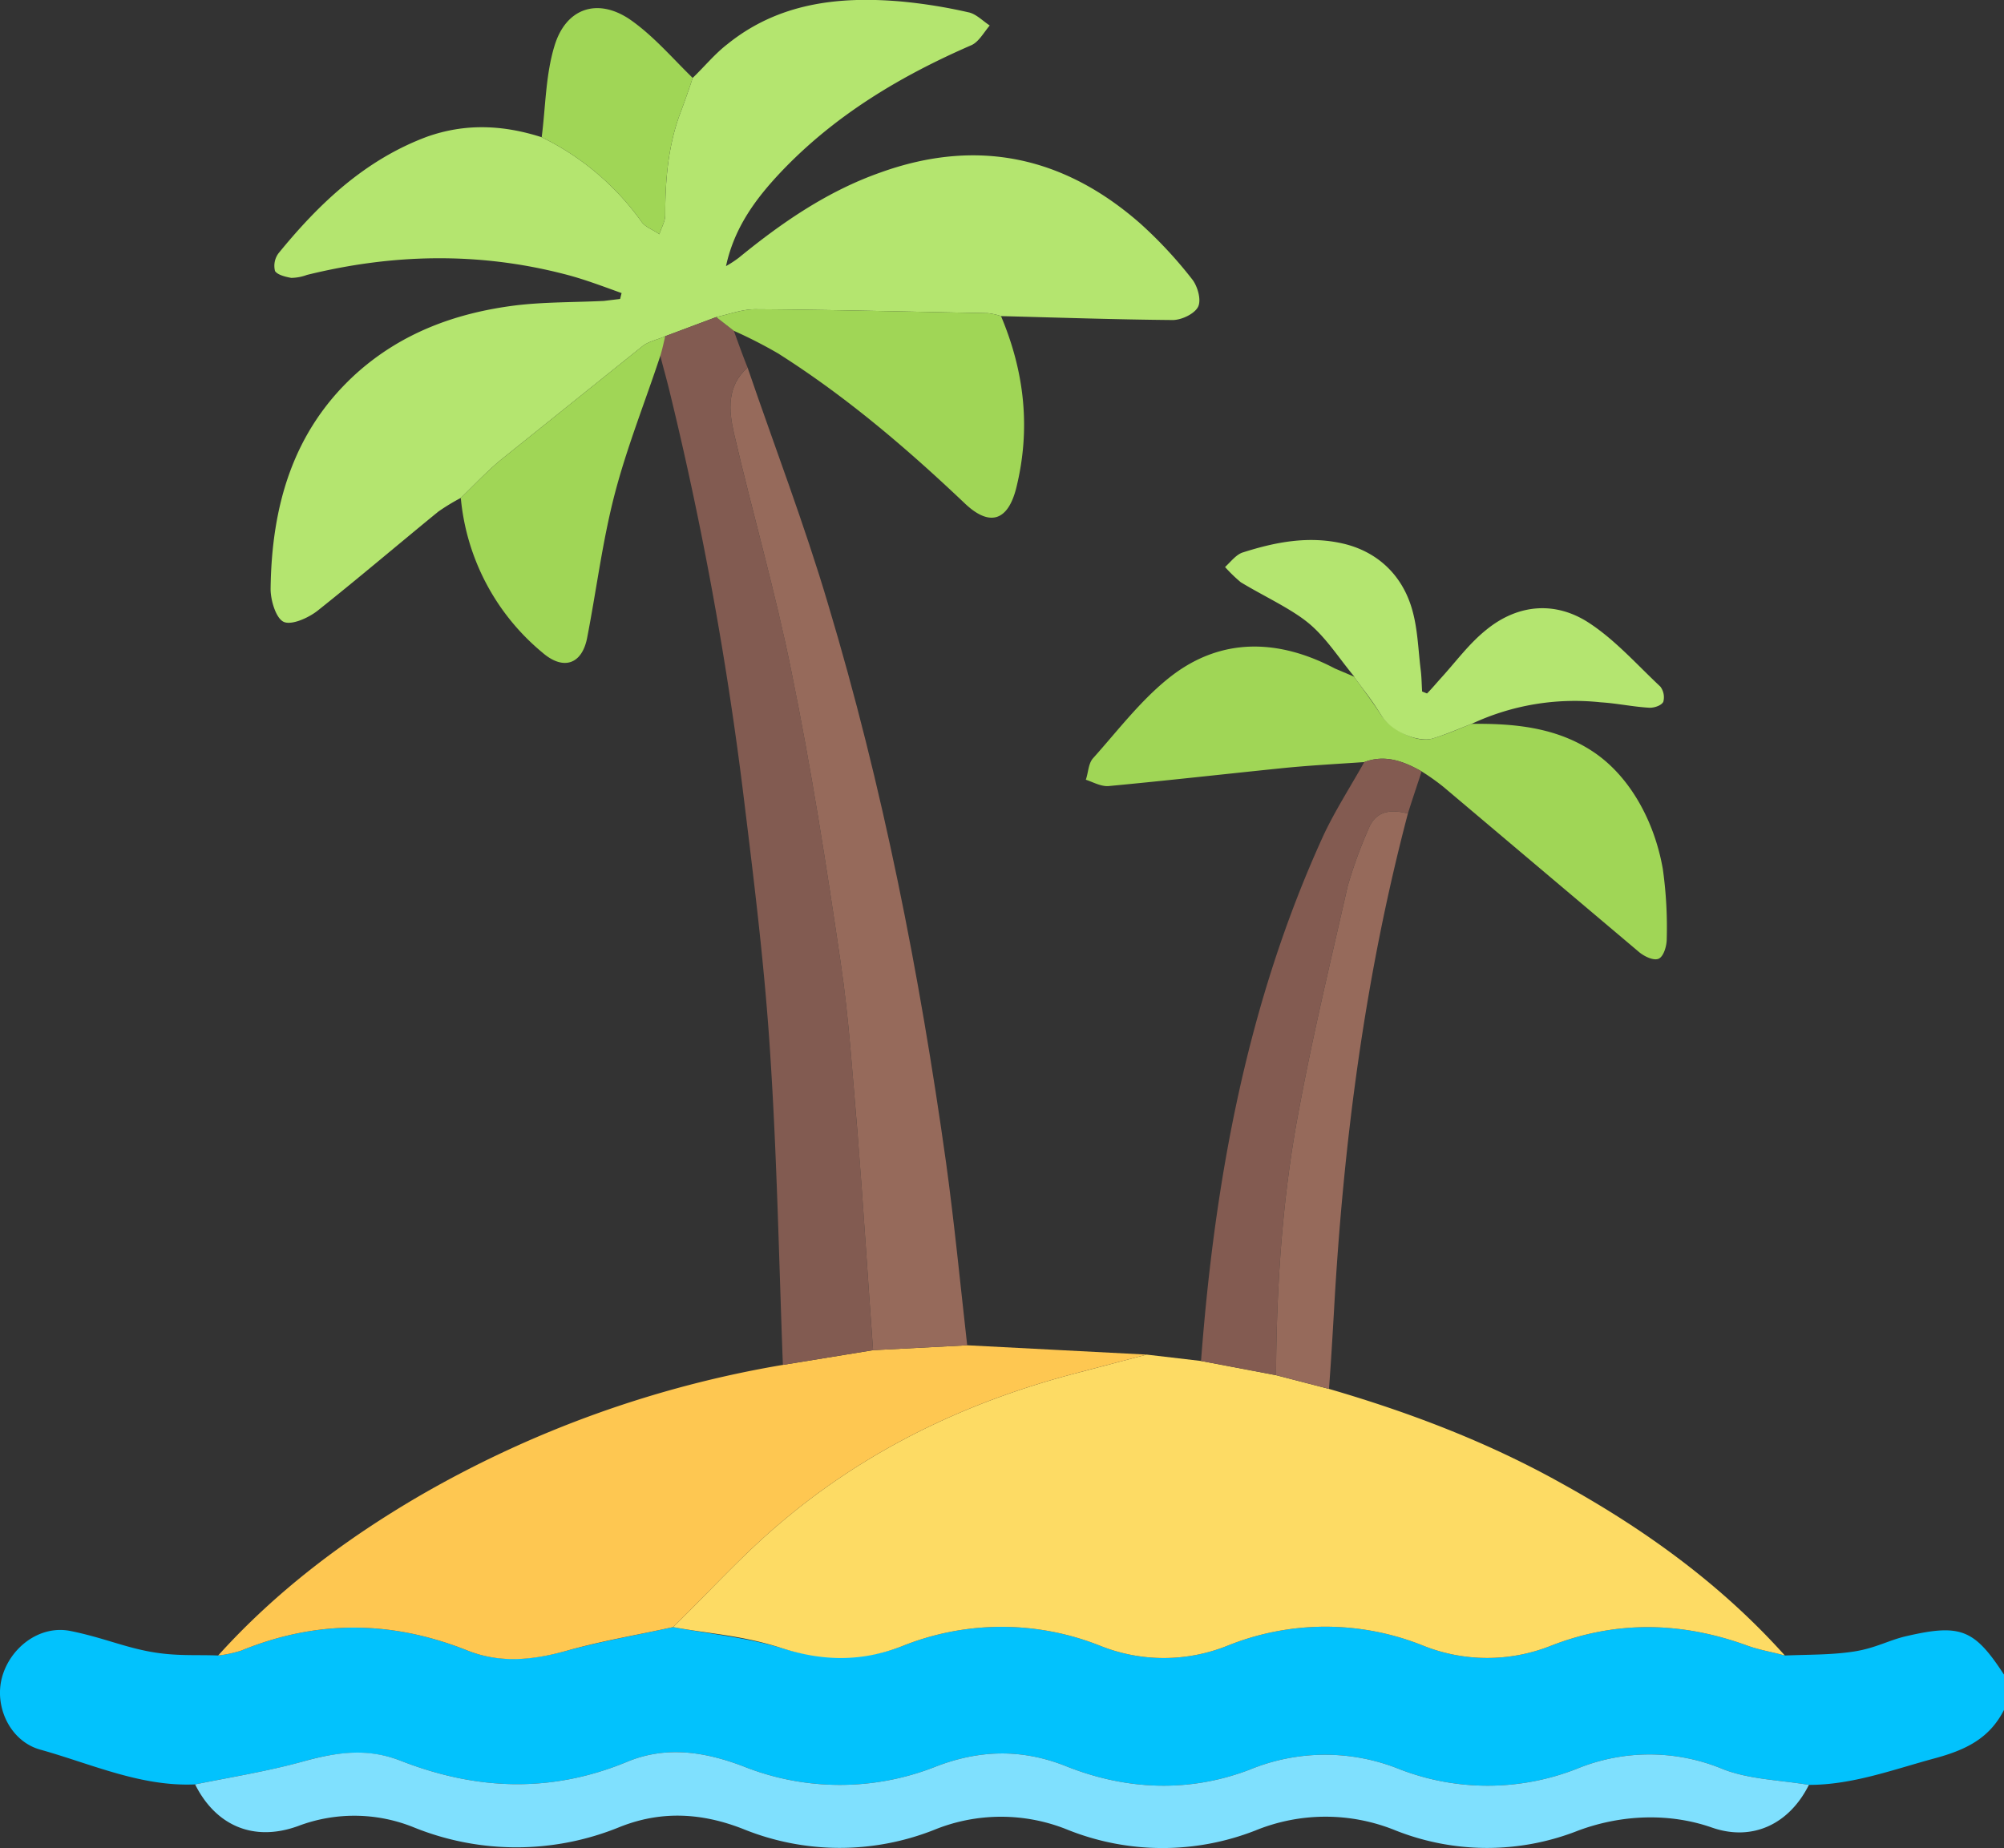 <svg id="Layer_1" data-name="Layer 1" xmlns="http://www.w3.org/2000/svg" width="408.8" height="377.1" viewBox="0 0 408.8 377.1"><rect x="0" y="0" width="408.8" height="377.1" fill="#333333" stroke="none"/><defs><style>.cls-1{fill:#02c2fd;}.cls-2{fill:#fddb64;}.cls-3{fill:#b4e56f;}.cls-4{fill:#fec751;}.cls-5{fill:#7fe0fe;}.cls-6{fill:#825b51;}.cls-7{fill:#966a5b;}.cls-8{fill:#a0d656;}.cls-9{fill:#835b51;}.cls-10{fill:#b4e570;}.cls-11{fill:#fefefe;}</style></defs><path class="cls-1" d="M232.6,188.7c-3,5.9-7.9,8.2-14.2,9.9-8.5,2.3-16.7,5.4-25.6,5.4-5.9-1-12.1-1.1-17.5-3.2a39,39,0,0,0-29.8-.1,49.7,49.7,0,0,1-36.2.1,40.5,40.5,0,0,0-30.6.1c-12.3,4.7-25.1,4.2-37.4-.7-9-3.6-17.7-3.4-26.7.1a53.1,53.1,0,0,1-39.2-.1c-7.9-3-15.8-4.2-23.7-.9-15.5,6.4-30.7,5.8-46.1-.2-6.6-2.6-13.2-1.8-19.9.1s-14.7,3.2-22.1,4.7c-11.1.5-21.2-4.2-31.6-7.1-6.1-1.7-9.4-8.7-7.8-14.7s7.6-10.8,14-9.5,10.7,3.2,16.1,4.2,9.4.6,14,.8a24.6,24.6,0,0,0,4.7-1c15.4-6.3,30.7-6.2,46.2,0,6.6,2.6,13.4,1.9,20.3,0s14.4-3.2,21.6-4.8c7.4,1.4,15,2.1,22.2,4.3s16.3,2.8,24.5-.4a54.3,54.3,0,0,1,40.4-.1,34.9,34.9,0,0,0,26,0,53.4,53.4,0,0,1,39.7-.1,35.2,35.2,0,0,0,26.3.1c13.3-5.2,26.7-4.9,40.1,0,2.5.9,5.1,1.3,7.6,2,4.7-.2,9.4-.1,14-.8s7.3-2.4,11-3.2c10.9-2.5,13.7-1.3,19.7,7.9Z" transform="translate(176.2 160.2)"/><path class="cls-2" d="M187.9,177.6c-2.5-.7-5.1-1.1-7.6-2-13.4-4.9-26.8-5.2-40.1,0a35.2,35.2,0,0,1-26.3-.1,53.4,53.4,0,0,0-39.7.1,34.9,34.9,0,0,1-26,0,54.3,54.3,0,0,0-40.4.1c-8.2,3.2-16.1,3.1-24.5.4s-14.8-2.9-22.2-4.3c7.4-7.2,14.3-14.9,22.2-21.5,17.5-14.8,37.8-24.5,60-30.3l14.4-3.8,11.1,1.3,15.3,2.9,10.8,2.8c16.5,4.8,32.5,10.9,47.5,19.3C159.4,151.9,174.9,163.1,187.9,177.6Z" transform="translate(176.2 160.2)"/><path class="cls-3" d="M-34.9-144.3c2.4-2.3,4.5-4.9,7.1-6.9,10.4-8.4,22.7-9.8,35.4-8.7a105.6,105.6,0,0,1,13.7,2.2c1.6.3,3,1.8,4.4,2.7-1.2,1.4-2.2,3.3-3.7,4-14.5,6.3-27.9,14.3-38.9,25.9-5.1,5.4-9.5,11.3-11.2,19.2a23.3,23.3,0,0,0,2.6-1.7c8.8-7.2,18.1-13.6,28.9-17.4,19.7-7.1,37.4-3.3,53,10.4A88.3,88.3,0,0,1,67-103.2c1.1,1.4,1.9,4.2,1.2,5.6s-3.3,2.7-5.2,2.7c-11.6-.1-23.3-.5-35-.8a13.1,13.1,0,0,0-2.7-.6c-15.8-.3-31.6-.7-47.4-.8-2.7,0-5.3,1-8,1.6l-10.4,3.9c-1.5.7-3.3,1-4.6,2L-74-66.4c-2.9,2.4-5.5,5.2-8.2,7.8a43.4,43.4,0,0,0-4.6,2.8c-8.2,6.7-16.3,13.6-24.6,20.2-1.9,1.5-5.3,3-6.9,2.3S-121-37.7-121-40c.2-16.9,4.5-32.3,17.6-44.1,9.3-8.3,20.4-12.3,32.5-13.8,5.9-.7,11.9-.6,17.9-.9l3.3-.4.3-1.2c-3.9-1.4-7.8-2.9-11.8-3.9-17.5-4.5-35-4.1-52.4.2a9.5,9.5,0,0,1-3.2.6c-1.1-.2-2.8-.6-3.3-1.4a4.3,4.3,0,0,1,.7-3.6c8.3-10.2,17.7-19.1,30.3-23.8,7.9-2.8,15.6-2.4,23.4.1a54.2,54.2,0,0,1,20.4,17.3c.8,1.1,2.4,1.6,3.6,2.5.4-1.3,1.2-2.6,1.2-3.9,0-7.3.6-14.5,3.3-21.4C-36.4-139.9-35.6-142.1-34.9-144.3Z" transform="translate(176.2 160.2)"/><path class="cls-4" d="M57.7,116.2,43.3,120c-22.2,5.8-42.5,15.5-60,30.3-7.9,6.6-14.8,14.3-22.2,21.5-7.2,1.6-14.5,2.8-21.6,4.8s-13.7,2.6-20.3,0c-15.5-6.2-30.8-6.3-46.2,0a24.6,24.6,0,0,1-4.7,1c11.9-13.2,26-23.8,41.3-32.7a221.4,221.4,0,0,1,73.9-26.6l18.4-3,19.2-1Z" transform="translate(176.2 160.2)"/><path class="cls-5" d="M-136.4,203.9c7.4-1.5,14.9-2.7,22.1-4.7s13.3-2.7,19.9-.1c15.4,6,30.6,6.6,46.1.2,7.9-3.3,15.8-2.1,23.7.9a53.1,53.1,0,0,0,39.2.1c9-3.5,17.7-3.7,26.7-.1,12.3,4.9,25.1,5.4,37.4.7a40.5,40.5,0,0,1,30.6-.1,49.7,49.7,0,0,0,36.2-.1,39,39,0,0,1,29.8.1c5.4,2.1,11.6,2.2,17.5,3.2-4,8-11.5,11.6-19.8,8.7s-18-2.8-27.2.6a50.6,50.6,0,0,1-37.3,0,37.8,37.8,0,0,0-28.6,0,52,52,0,0,1-38.2-.1,36.1,36.1,0,0,0-27.4,0,52.3,52.3,0,0,1-38.9-.2c-8.4-3.3-16.7-3.8-25.2-.4a55.7,55.7,0,0,1-41.9.1,32.3,32.3,0,0,0-23.7-.3C-124.5,215.7-132.2,212.3-136.4,203.9Z" transform="translate(176.2 160.2)"/><path class="cls-6" d="M1.9,115.3l-18.4,3c-.8-21.3-1.2-42.5-2.6-63.7-1.1-17.2-3.2-34.3-5.3-51.4A716.5,716.5,0,0,0-39.6-80.3c-.6-2.5-1.3-4.9-1.9-7.3s.7-2.7,1-4l10.4-3.9,3.6,2.8c.9,2.5,1.8,5,2.8,7.5-4.3,3.8-3.8,8.8-2.8,13.3,3.8,16.4,8.5,32.5,11.8,49,4,19.6,7.1,39.4,10,59.2C-3,47.7-2.3,59.2-1.3,70.6-.1,85.5.8,100.4,1.9,115.3Z" transform="translate(176.2 160.2)"/><path class="cls-7" d="M1.9,115.3C.8,100.4-.1,85.5-1.3,70.6-2.3,59.2-3,47.7-4.7,36.3c-2.9-19.8-6-39.6-10-59.2-3.3-16.5-8-32.6-11.8-49-1-4.5-1.5-9.5,2.8-13.3,5.5,16.1,11.6,32,16.4,48.2C3.9.3,11.4,38.5,16.8,77.1c1.7,12.4,2.9,24.8,4.3,37.2Z" transform="translate(176.2 160.2)"/><path class="cls-8" d="M124-12.5c8.7-.1,17.3.7,24.8,5.7S161.3,7.4,163,17.1a85.2,85.2,0,0,1,.8,14.3c0,1.4-.6,3.5-1.6,4s-2.9-.4-4-1.3L118.3.4a46,46,0,0,0-4.5-3.2c-3.7-2.1-7.5-3.5-11.7-1.9-5.8.4-11.6.7-17.3,1.3C73.1-2.2,61.6-.9,49.9.2c-1.5.1-3.1-.8-4.6-1.3.5-1.4.5-3.2,1.4-4.3,5.2-5.8,10-12.2,16.1-16.9,10.3-7.9,21.9-7.5,33.3-1.5l4,1.7H100l.9,1.2c1.6,2.2,3.2,4.4,4.7,6.7s6.8,5.8,10.4,4.7S121.4-11.5,124-12.5Z" transform="translate(176.2 160.2)"/><path class="cls-9" d="M102.1-4.7c4.2-1.6,8-.2,11.7,1.9-.9,2.8-1.9,5.7-2.8,8.6-4.2-1.1-6.8-.1-8.1,3.3a90,90,0,0,0-4.2,11.6c-3.4,15-7,29.9-9.8,44.9-3.5,18.1-4.7,36.4-4.8,54.8l-15.3-2.9c2.8-37,9.4-73.2,25-107.3C96.2,5.1,99.3.3,102.1-4.7Z" transform="translate(176.2 160.2)"/><path class="cls-10" d="M124-12.5c-2.6,1-5.3,2.2-8,3s-8.2-1.2-10.4-4.7-3.1-4.5-4.7-6.7l-.9-1.2h.1C97-25.8,94.4-30,90.8-33s-9.3-5.6-13.9-8.4a31.1,31.1,0,0,1-3.2-3.1c1.2-1.1,2.3-2.6,3.7-3,6.6-2.1,13.3-3.4,20.3-1.8s12.2,6.4,14.2,13.6c1.1,3.9,1.2,8,1.7,12.1.2,1.5.2,3,.3,4.5l1,.4c1-1,1.9-2.1,2.9-3.2,3-3.3,5.7-7,9.2-9.8,6.5-5.3,14.2-5.9,21.1-1.3,5.3,3.5,9.7,8.5,14.4,12.9a3.6,3.6,0,0,1,.6,3.1c-.4.8-2,1.3-3,1.2-3.3-.2-6.5-.9-9.8-1.1A49.6,49.6,0,0,0,124-12.5Z" transform="translate(176.2 160.2)"/><path class="cls-8" d="M-26.5-92.7l-3.6-2.8c2.7-.6,5.3-1.6,8-1.6,15.8.1,31.6.5,47.4.8a13.1,13.1,0,0,1,2.7.6c4.8,11.4,6.1,23,3.1,35.1-1.7,6.7-5.4,7.9-10.4,3.2C8.8-68.7-3.6-79.3-17.5-88.1A95.1,95.1,0,0,0-26.5-92.7Z" transform="translate(176.2 160.2)"/><path class="cls-8" d="M-40.5-91.6c-.3,1.3-.6,2.7-1,4-3.1,9.4-6.8,18.6-9.3,28.2S-54.5-40-56.4-30.2c-1,5.5-4.8,6.9-9.1,3.2A46.5,46.5,0,0,1-82.2-58.6c2.7-2.6,5.3-5.4,8.2-7.8l28.9-23.2C-43.8-90.6-42-90.9-40.5-91.6Z" transform="translate(176.2 160.2)"/><path class="cls-7" d="M84.1,120.4c.1-18.4,1.3-36.7,4.8-54.8,2.8-15,6.4-29.9,9.8-44.9a90,90,0,0,1,4.2-11.6c1.3-3.4,3.9-4.4,8.1-3.3-8.8,33.4-13.2,67.4-15.1,101.9-.3,5.1-.6,10.3-1,15.5Z" transform="translate(176.2 160.2)"/><path class="cls-8" d="M-34.9-144.3c-.7,2.2-1.5,4.4-2.3,6.6-2.7,6.9-3.3,14.1-3.3,21.4,0,1.3-.8,2.6-1.2,3.9-1.2-.9-2.8-1.4-3.6-2.5a54.2,54.2,0,0,0-20.4-17.3c.8-6.2.8-12.7,2.6-18.6,2.3-7.7,8.7-9.9,15.3-5.5C-43-153-39.1-148.4-34.9-144.3Z" transform="translate(176.2 160.2)"/><path class="cls-11" d="M100-22.1l.9,1.2Z" transform="translate(176.2 160.2)"/></svg>